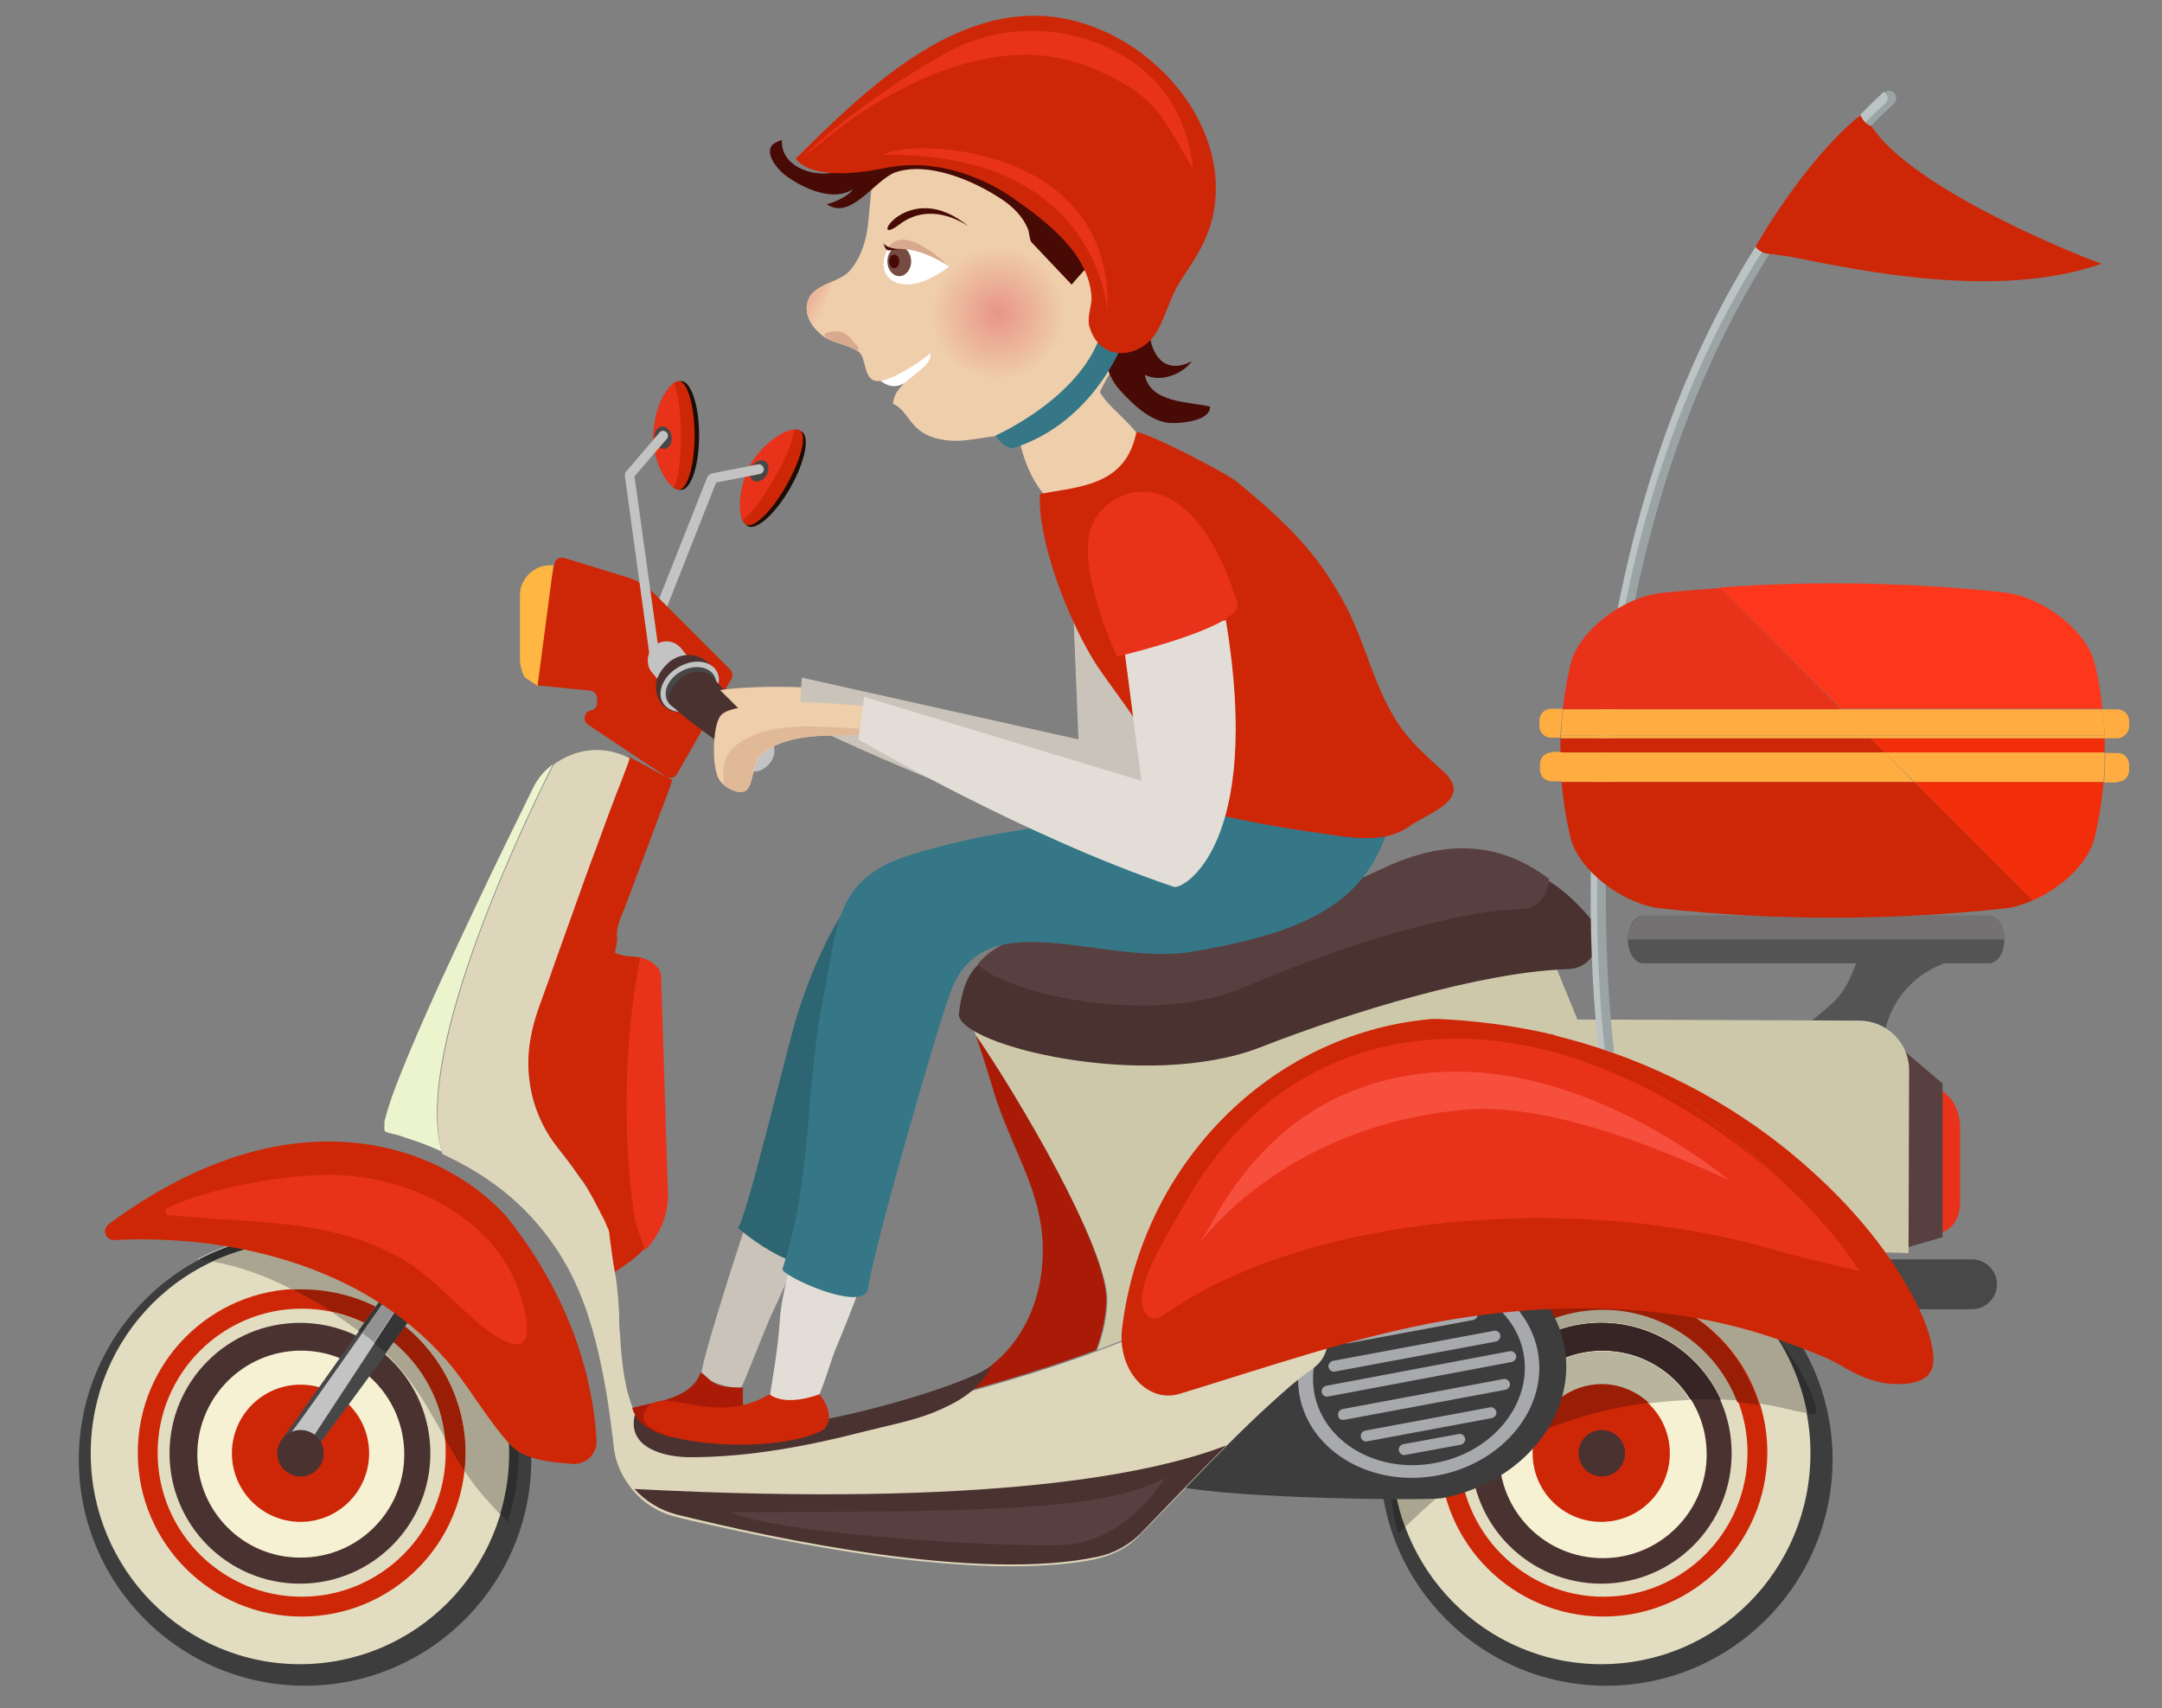 <?xml version="1.0" encoding="utf-8"?>
<!-- Generator: Adobe Illustrator 18.0.0, SVG Export Plug-In . SVG Version: 6.00 Build 0)  -->
<!DOCTYPE svg PUBLIC "-//W3C//DTD SVG 1.1//EN" "http://www.w3.org/Graphics/SVG/1.1/DTD/svg11.dtd">
<svg version="1.1" id="_x31__1_" xmlns="http://www.w3.org/2000/svg" xmlns:xlink="http://www.w3.org/1999/xlink" x="0px" y="0px"
	 viewBox="0 0 381.3 301.3" enable-background="new 0 0 381.3 301.3" xml:space="preserve">
<rect x="0" y="0" width="381.3" height="301.3" fill="#808080" stroke="none"/>
<g>
	
		<ellipse transform="matrix(-0.869 -0.495 0.495 -0.869 213.531 225.4)" fill="#1C0D04" cx="136.6" cy="84.4" rx="3.2" ry="9.6"/>
	<path fill="#CE2708" d="M130.9,91.7c0.2,0.4,0.4,0.7,0.6,0.8l0.2,0.1c1.4,0.5,4.5-2.6,7-7c2.5-4.4,3.6-8.6,2.5-9.6l-0.1-0.1
		c-0.2-0.1-0.6-0.2-1-0.1c-1.9,0.3-5.2,2.3-7.4,5.8c-0.1,0.1-0.2,0.3-0.2,0.4C130.3,85.7,130.2,89.9,130.9,91.7z"/>
	<path fill="#E8331A" d="M130.9,91.7c0.1,0,0.2-0.1,0.3-0.2c1.3-0.9,3.4-3.7,5.4-7.2c2-3.5,3.3-6.7,3.4-8.3c0-0.1,0-0.2,0-0.3
		c-1.9,0.3-5.2,2.3-7.4,5.8c-0.1,0.1-0.2,0.3-0.2,0.4C130.3,85.7,130.2,89.9,130.9,91.7z"/>
	
		<ellipse transform="matrix(-0.855 -0.519 0.519 -0.855 205.326 223.645)" fill="#474747" cx="134" cy="83.1" rx="1.5" ry="2"/>
	<path fill="#C3C3C3" d="M113.5,116.1c0.4,0,0.7-0.2,0.8-0.6l12-30.4l7.7-1.5c0.5-0.1,0.8-0.6,0.7-1c-0.1-0.5-0.6-0.8-1-0.7
		l-8.2,1.6c-0.3,0.1-0.5,0.3-0.7,0.5l-12.2,30.8c-0.2,0.5,0,1,0.5,1.1C113.2,116.1,113.4,116.1,113.5,116.1z"/>
	<path fill="#F6F1D3" d="M262.3,256.3c0,11.6,9.4,21,21,21c11.6,0,21-9.4,21-21c0-11.6-9.4-21-21-21
		C271.7,235.2,262.3,244.6,262.3,256.3"/>
	<path fill="#CE2708" d="M270.3,256.3c0,6.7,5.4,12.1,12.1,12.1c6.7,0,12.1-5.4,12.1-12.1c0-6.7-5.4-12.1-12.1-12.1
		C275.8,244.1,270.3,249.6,270.3,256.3"/>
	<circle fill="#4A3231" cx="282.5" cy="256.3" r="4.1"/>
	<path fill="#3D3D3D" d="M243.4,257.4c0,22.1,17.9,39.9,39.9,39.9c22,0,39.9-17.9,39.9-39.9c0-22-17.9-39.9-39.9-39.9
		C261.3,217.5,243.4,235.4,243.4,257.4 M259.4,256.3c0-12.7,10.3-23,23-23c12.7,0,23,10.3,23,23c0,12.7-10.3,23-23,23
		C269.7,279.3,259.4,269,259.4,256.3"/>
	<path fill="#4A3231" d="M251.7,257.4c0,17.5,14.2,31.7,31.7,31.7c17.5,0,31.7-14.2,31.7-31.7c0-17.5-14.2-31.7-31.7-31.7
		C265.9,225.8,251.7,240,251.7,257.4 M264.4,256.5c0-10.1,8.2-18.3,18.3-18.3c10.1,0,18.3,8.2,18.3,18.3c0,10.1-8.2,18.3-18.3,18.3
		C272.5,274.8,264.4,266.6,264.4,256.5"/>
	<path fill="#E2DCC0" d="M245.5,256.3c0,20.5,16.5,37.2,36.9,37.2s36.9-16.6,36.9-37.2c0-20.5-16.5-37.2-36.9-37.2
		S245.5,235.7,245.5,256.3 M259.4,256.3c0-12.7,10.3-23,23-23c12.7,0,23,10.3,23,23c0,12.7-10.3,23-23,23
		C269.7,279.3,259.4,269,259.4,256.3"/>
	<path fill="#CE2708" d="M282.8,285.1c-15.9,0-28.9-12.9-28.9-28.9c0-15.9,12.9-28.9,28.9-28.9c15.9,0,28.9,12.9,28.9,28.9
		C311.6,272.2,298.7,285.1,282.8,285.1 M282.8,230.8c-14,0-25.4,11.4-25.4,25.4c0,14,11.4,25.4,25.4,25.4c14,0,25.4-11.4,25.4-25.4
		C308.2,242.2,296.8,230.8,282.8,230.8"/>
	<circle fill="#F6F1D3" cx="53.8" cy="256.3" r="21"/>
	<circle fill="#CE2708" cx="53" cy="256.3" r="12.1"/>
	<path fill="#3D3D3D" d="M13.9,257.4c0,22.1,17.9,39.9,39.9,39.9c22,0,39.9-17.9,39.9-39.9c0-22-17.9-39.9-39.9-39.9
		C31.8,217.5,13.9,235.4,13.9,257.4 M29.9,256.3c0-12.7,10.3-23,23-23c12.7,0,23,10.3,23,23c0,12.7-10.3,23-23,23
		C40.2,279.3,29.9,269,29.9,256.3"/>
	<path fill="#4A3231" d="M22.2,257.4c0,17.5,14.2,31.7,31.7,31.7c17.5,0,31.7-14.2,31.7-31.7c0-17.5-14.2-31.7-31.7-31.7
		C36.3,225.8,22.2,240,22.2,257.4 M34.8,256.5c0-10.1,8.2-18.3,18.3-18.3c10.1,0,18.2,8.2,18.2,18.3c0,10.1-8.2,18.2-18.2,18.2
		C43,274.8,34.8,266.6,34.8,256.5"/>
	<path fill="#E2DCC0" d="M16,256.3c0,20.5,16.5,37.2,36.9,37.2c20.4,0,36.9-16.6,36.9-37.2c0-20.5-16.5-37.2-36.9-37.2
		C32.5,219.1,16,235.7,16,256.3 M29.9,256.3c0-12.7,10.3-23,23-23c12.7,0,23,10.3,23,23c0,12.7-10.3,23-23,23
		C40.2,279.3,29.9,269,29.9,256.3"/>
	<path fill="#CE2708" d="M53.2,285.1c-15.9,0-28.9-12.9-28.9-28.9c0-15.9,12.9-28.9,28.9-28.9c15.9,0,28.9,12.9,28.9,28.9
		C82.1,272.2,69.2,285.1,53.2,285.1 M53.2,230.8c-14,0-25.4,11.4-25.4,25.4c0,14,11.4,25.4,25.4,25.4c14,0,25.4-11.4,25.4-25.4
		C78.7,242.2,67.3,230.8,53.2,230.8"/>
	<path fill="#C3C3C3" d="M49.7,254.6c0,0,2.2,0.8,3.4,1.9c0.4,0.4,0.7,0.7,0.7,1c-0.1,1.1,21-28.2,21-28.3l-2-2.7l-1.9-2.6l-3.4,4.8
		l-16.3,23.7L49.7,254.6"/>
	<path fill="#474747" d="M50,253.5c0,0.1,0.3,0,0.5-0.2c0.2-0.1,0.4-0.2,0.4-0.2c-0.2,1,16.9-23.7,17-23.7l-0.3-0.7L50,253.5"/>
	<path fill="#474747" d="M53.2,256.5c0.4,0.4,0.7,0.7,0.7,1c-0.1,1.1,21-28.2,21-28.3l-2-2.7L53.2,256.5"/>
	<circle fill="#4A3231" cx="53" cy="256.3" r="4.1"/>
	<path fill="#BFBFBF" d="M53,217.5c-6.6,0-12.9,1.7-18.3,4.6l0.1,0c0.2,0,0.3,0,0.5,0c5.6-3,11.9-4.6,18.7-4.6c0.1,0,0.1,0,0.2,0
		C53.7,217.5,53.3,217.5,53,217.5"/>
	<path fill="#2E2E2E" d="M53.8,217.5c-6.8,0-13.1,1.7-18.7,4.6c0.8,0.1,1.5,0.2,2.3,0.3c4.7-2.2,9.9-3.4,15.4-3.4
		c6.5,0,12.7,1.7,18,4.7l0,0l0,0c11.3,6.4,18.9,18.5,18.9,32.4c0,3.7-0.5,7.3-1.6,10.7c0.5,0.5,1,1.1,1.4,1.7c1.3-3.9,2-8.1,2-12.4
		c0-21-16.8-38.2-37.7-38.7C54,217.5,53.9,217.5,53.8,217.5"/>
	<path fill="#A9A590" d="M69.4,236.7c-0.5,0.6-0.9,1.3-1.4,2c4.8,4.5,7.6,9.8,10.6,15.1C77.9,246.9,74.5,240.8,69.4,236.7
		 M58.5,231.4c1.6,1.1,3.2,2.2,4.7,3.3l1-1.4C62.4,232.5,60.5,231.8,58.5,231.4 M70.9,223.8l1.9,2.6l2,2.7l0,0c0,0-1.4,1.9-3.4,4.8
		c6.5,5.3,10.7,13.4,10.7,22.4c0,1-0.1,2.1-0.2,3.1c0.9,1.3,1.8,2.6,2.9,3.9c1.2,1.4,2.3,2.6,3.4,3.8c1-3.4,1.6-7,1.6-10.7
		C89.8,242.3,82.2,230.2,70.9,223.8 M52.9,219.1c-5.5,0-10.7,1.2-15.4,3.4c4.7,0.8,9.6,2.6,14.2,5c0.5,0,1.1,0,1.6,0
		c4.7,0,9.1,1.1,13,3.1l1.3-1.8l3.4-4.8C65.6,220.8,59.4,219.1,52.9,219.1"/>
	<path fill="#9A1D06" d="M71.4,233.9c-0.6,0.9-1.3,1.8-2,2.8c5,4.2,8.5,10.2,9.1,17.1c1.1,1.9,2.2,3.8,3.4,5.6
		c0.1-1,0.2-2.1,0.2-3.1C82.1,247.3,77.9,239.2,71.4,233.9 M53.2,227.4c-0.5,0-1.1,0-1.6,0c2.4,1.2,4.7,2.5,6.9,3.9
		c2,0.4,3.9,1.1,5.7,1.9l2-2.8C62.3,228.5,57.9,227.4,53.2,227.4"/>
	<path fill="#929292" d="M70.9,223.8L70.9,223.8l-3.4,4.8l0.3,0.7c0,0-1.7,2.4-4,5.7c0.7,0.6,1.5,1.2,2.2,1.7l6.9-10.5L70.9,223.8
		L70.9,223.8"/>
	<path fill="#353535" d="M67.5,228.7l-1.3,1.8l-2,2.8l-1,1.4c0.2,0.1,0.4,0.3,0.6,0.4c2.3-3.3,4-5.7,4-5.7L67.5,228.7"/>
	<path fill="#353535" d="M72.9,226.4L72.9,226.4L66,236.9c0.6,0.5,1.1,1,1.7,1.4c0.1,0.1,0.2,0.2,0.3,0.3c3.8-5.2,6.9-9.5,6.9-9.5
		l0,0L72.9,226.4"/>
	<path fill="#494848" d="M347.8,222.1h-21.3v8.8h21.3c2.4,0,4.4-2,4.4-4.4C352.2,224.1,350.2,222.1,347.8,222.1z"/>
	<path fill="#E8331A" d="M343.3,193l0.5,0.5c1.2,1.3,1.9,3.3,1.9,5.4V212c0,2.9-1.6,5.2-3.7,5.4c-1.1,0.1-2.1-0.9-2.3-2.3
		c-0.8-4.7-2.1-14.9,0.3-21.1C340.5,192.2,342.2,191.8,343.3,193z"/>
	<polygon fill="#594040" points="335.9,185.4 342.6,191.1 342.6,218.2 333.2,220.9 	"/>
	<path fill="#BFBFBF" d="M279.2,214.3c-11.3,0-23.2,3.5-31.6,11.3c-6.2,5.7-9.2,13.2-8.1,20.7c0.5,3,1.6,6.1,3.4,9
		c0.2,0.3,0.3,0.5,0.5,0.8c0.7-21.4,18.3-38.6,39.9-38.6c4.6,0,9,0.8,13.2,2.2C291.4,216.4,285.8,214.3,279.2,214.3"/>
	<path fill="#B8B59E" d="M282.6,238.3c-10,0-18.1,8.1-18.3,18.1c2-1.2,4.2-2.3,6.4-3.4c1.5-5.1,6.1-8.8,11.7-8.8
		c3.2,0,6.1,1.3,8.3,3.3c2.6-0.3,5-0.5,7.3-0.6C294.9,241.7,289.1,238.3,282.6,238.3"/>
	<path fill="#9A1D06" d="M282.5,244.1c-5.5,0-10.2,3.7-11.7,8.8c2.8-1.3,5.9-2.4,9.1-3.3c3.9-1.1,7.6-1.8,10.9-2.2
		C288.6,245.4,285.7,244.1,282.5,244.1"/>
	<path fill="#2E2E2E" d="M311.1,232.8c3.8,4.7,6.5,10.3,7.6,16.5c0.3,0,0.5,0.1,0.7,0.1c0.8,0,1.1-0.3,0.9-1.2
		C319,243.2,314.6,237,311.1,232.8 M283.4,217.5c-21.6,0-39.2,17.2-39.9,38.6c2.3,4.4,1.4,9.6,3.1,14.3c0.1,0,0.6-0.4,1.3-1.1
		c-1.5-4-2.3-8.4-2.3-13c0-20.5,16.5-37.2,36.9-37.2c9.9,0,19,4,25.6,10.4c-3.7-3.7-7.5-7.1-11.5-9.8
		C292.4,218.3,288,217.5,283.4,217.5"/>
	<path fill="#372525" d="M282.4,233.3c-12.7,0-23,10.3-23,23c0,1.1,0.1,2.1,0.2,3.1c1.5-1,3.1-2.1,4.7-3.1
		c0.1-10,8.2-18.1,18.3-18.1c6.5,0,12.3,3.4,15.5,8.6c0.7,0,1.3,0,2,0c1.2,0,2.3,0,3.4,0.1C299.9,238.9,291.8,233.3,282.4,233.3"/>
	<path fill="#A9A590" d="M282.8,230.8c-14,0-25.4,11.4-25.4,25.4c0,1.5,0.1,3,0.4,4.5c0.6-0.5,1.2-0.9,1.9-1.4
		c-0.1-1-0.2-2.1-0.2-3.1c0-12.7,10.3-23,23-23c9.4,0,17.4,5.6,21,13.6c1.1,0.1,2.1,0.1,3.1,0.2
		C302.8,237.6,293.6,230.8,282.8,230.8 M282.4,219.1c-20.4,0-36.9,16.6-36.9,37.2c0,4.6,0.8,9,2.3,13c1.4-1.3,3.7-3.6,6.9-6.2
		c-0.5-2.2-0.8-4.5-0.8-6.9c0-15.9,12.9-28.9,28.9-28.9c12.9,0,23.9,8.5,27.5,20.2c0.9,0.2,1.8,0.3,2.6,0.5c2.6,0.5,4.5,1.1,5.8,1.2
		c-1.2-6.2-3.8-11.8-7.6-16.5c-1.1-1.3-2.1-2.3-2.9-3.2c0,0-0.1-0.1-0.1-0.1C301.4,223.1,292.4,219.1,282.4,219.1"/>
	<path fill="#9A1D06" d="M282.8,227.4c-15.9,0-28.9,12.9-28.9,28.9c0,2.4,0.3,4.7,0.8,6.9c0.9-0.8,1.9-1.5,3-2.3
		c-0.3-1.5-0.4-3-0.4-4.5c0-14,11.4-25.4,25.4-25.4c10.8,0,20.1,6.8,23.7,16.3c1.4,0.1,2.6,0.3,3.8,0.5
		C306.6,235.9,295.7,227.4,282.8,227.4"/>
	<path fill="#3D3D3D" d="M206.2,253.5l0.2-0.1c1.7-1.2,10.7-17.6,12.4-16.4c1.9,1.3,3.7,2.8,5.6,4.4c1.1-10,9.8-18.8,21.7-21.1
		c14.2-2.7,27.5,5,29.8,17.1c2.3,12.1-7.3,24.1-21.5,26.8c-2.4,0.5-36.4,0.1-46.3-2C203.9,261.4,202.7,256,206.2,253.5z"/>
	<path fill="#A7A9AC" d="M229.2,246.2c1.9,9.9,12.8,16.2,24.4,14c11.6-2.2,19.5-12,17.6-21.9c-1.9-9.9-12.8-16.2-24.4-14
		C235.2,226.4,227.4,236.3,229.2,246.2z M231.8,245.7c-1.6-8.7,5.3-17.4,15.5-19.3c10.2-1.9,19.8,3.6,21.4,12.3
		c1.6,8.7-5.3,17.4-15.5,19.3C243,260,233.4,254.4,231.8,245.7z"/>
	<path fill="#A7A9AC" d="M234.2,246.3l32.4-6.1c0.5-0.1,0.9-0.6,0.8-1.1c-0.1-0.5-0.6-0.9-1.1-0.8l-32.4,6.1
		c-0.5,0.1-0.9,0.6-0.8,1.1C233.2,246.1,233.7,246.4,234.2,246.3z"/>
	<path fill="#A7A9AC" d="M237.1,250.4l28.4-5.3c0.5-0.1,0.9-0.6,0.8-1.1c-0.1-0.5-0.6-0.9-1.1-0.8l-28.4,5.3
		c-0.5,0.1-0.9,0.6-0.8,1.1C236,250.2,236.5,250.5,237.1,250.4z"/>
	<path fill="#A7A9AC" d="M241.1,254.2l22-4.1c0.5-0.1,0.9-0.6,0.8-1.1c-0.1-0.5-0.6-0.9-1.1-0.8l-22,4.1c-0.5,0.1-0.9,0.6-0.8,1.1
		C240.1,254,240.6,254.3,241.1,254.2z"/>
	<path fill="#A7A9AC" d="M247.8,256.6l9.8-1.8c0.5-0.1,0.9-0.6,0.8-1.1c-0.1-0.5-0.6-0.9-1.1-0.8l-9.8,1.8c-0.5,0.1-0.9,0.6-0.8,1.1
		C246.8,256.3,247.3,256.7,247.8,256.6z"/>
	<path fill="#A7A9AC" d="M263.5,234.7l-28.4,5.3c-0.5,0.1-0.9,0.6-0.8,1.1c0.1,0.5,0.6,0.9,1.1,0.8l28.4-5.3
		c0.5-0.1,0.9-0.6,0.8-1.1C264.5,234.9,264,234.6,263.5,234.7z"/>
	<path fill="#A7A9AC" d="M259.5,230.9l-22,4.1c-0.5,0.1-0.9,0.6-0.8,1.1c0.1,0.5,0.6,0.9,1.1,0.8l22-4.1c0.5-0.1,0.9-0.6,0.8-1.1
		C260.5,231.1,260,230.8,259.5,230.9z"/>
	<path fill="#A7A9AC" d="M252.7,228.6l-9.8,1.8c-0.5,0.1-0.9,0.6-0.8,1.1c0.1,0.5,0.6,0.9,1.1,0.8l9.8-1.8c0.5-0.1,0.9-0.6,0.8-1.1
		C253.8,228.8,253.3,228.5,252.7,228.6z"/>
	<path fill="#CE2708" d="M105.2,254.2c-0.3-7.3-2.7-23.3-16-39.8c-11.5-12.6-37.8-22.3-69.9,1.4l-0.1,0.1c-1.3,0.9-0.6,2.8,0.9,2.8
		c21.7-1.1,45.7,5.1,59.9,22.7c3.4,4.3,6.3,9.4,10,13.4c2.5,2.8,7.6,3.1,11.2,3.4C103.4,258.2,105.3,256.4,105.2,254.2z"/>
	<path fill="#E8331A" d="M91.8,237c1.7-0.7,1.3-4.1,0.2-7.9c-4.1-14.3-19.9-21.9-34.1-21.9c-6.9,0-20.3,2-28.3,5.8
		c-0.6,0.3-0.5,1.2,0.2,1.3c14.6,1.5,28.6,0.4,41.4,7.9c5.5,3.2,10.4,9.4,15.6,13C89.3,236.9,90.9,237.3,91.8,237z"/>
	<path fill="#CE2708" d="M119.4,136.5l9.6-16.8c0.3-0.5,0.2-1.2-0.2-1.6l-13.5-13.5c-1.2-1.2-2.8-2.2-4.4-2.7l-11.4-3.5
		c-0.8-0.2-1.6,0.2-1.7,1l-4.1,19.9c-0.2,0.8,0.4,1.6,1.2,1.6l9.2,0.9c0.7,0.1,1.2,0.7,1.2,1.4v0.8c0,0.7-0.5,1.2-1.1,1.3
		c-1.2,0.2-1.5,1.8-0.5,2.5l13.8,9.2C118.1,137.4,119,137.2,119.4,136.5z"/>
	<path fill="#FFB743" d="M97.6,99.7H97c-2.9,0-5.3,2.4-5.3,5.3v11.2c0,1.1,0.3,2.2,0.8,3.2l2.3,1.6L97.6,99.7z"/>
	<path fill="#545454" d="M327.8,168.9l-1.3,3.1c-0.9,2.2-2.3,4.2-4.2,5.7l-5.6,4.7l15.4,3.2c-0.2-7.7,5.1-14.5,12.6-16.2
		c1.6-0.4,2.7-0.5,2.7-0.5H327.8z"/>
	<path fill="#CEC8AB" d="M172.1,182.6c-0.7-1.9-1.2-3.3-1.4-3.3l103.9-8.3l3.6,8.8l49.7,0.2c4.9,0,8.9,4,8.8,8.9l-0.1,32.1
		l-105.2-3.1c0,0-5.2,5.4-10.3,10.9c-4.5,0.4-10.2,2-17.4,5.2c-3.2,1.4-6.7,2.8-10.2,4.1c1.2-3.1,1.7-6.1,1.8-8.5
		C195.6,220.4,179.1,192.7,172.1,182.6z"/>
	<path fill="#AA1B07" d="M134.8,252.2c12.9-2.4,27.5-2.7,38.7-10.4c7.4-5.1,10.7-13.6,10.4-22.4c-0.4-9.2-4.6-15.3-7.9-24.6
		c-0.3-0.7-2.4-7.9-3.9-12.2c7,10.1,23.5,37.8,23,47c-0.1,2.4-0.6,5.4-1.8,8.5c-22.4,8.3-50.6,14.4-66.5,15.6
		C129.7,253.3,132.5,252.6,134.8,252.2z"/>
	<path fill="#CE2708" d="M104.6,217.1c0.1,0.2,0.1,0.3,0.2,0.5c0,0.1,0.1,0.2,0.1,0.3c0.1,0.3,0.2,0.5,0.3,0.8l0,0.1
		c0.1,0.3,0.2,0.6,0.3,0.9l0.1,0.3c0.1,0.2,0.1,0.4,0.2,0.6c0,0.1,0.1,0.2,0.1,0.3c0.1,0.2,0.1,0.3,0.2,0.5l0.1,0.2
		c0.1,0.2,0.1,0.4,0.1,0.5l0,0.1c0.1,0.2,0.1,0.4,0.2,0.6l0,0.1c0,0.1,0.1,0.3,0.1,0.4l0,0.2c0,0.1,0,0.2,0.1,0.3l0,0.2
		c0,0.1,0,0.2,0,0.3l0,0.1c0,0.1,0,0.2,0,0.4l0,0.1l0,0.2l0,0.1l0,0.1v0.1l0,0.1v0l0,0l3.7-2.5c1.2-0.8,2.2-1.7,3.1-2.6
		c2.7-2.9,4.1-6.4,4-10.1l-1.2-38c0-1-0.5-1.8-1.4-2.5c-0.6-0.5-1.4-0.8-2.3-1c-0.3,0-0.5-0.1-0.8-0.1c-3,0-5-1.3-5.5-3.1
		C104.1,176.1,101.3,195.3,104.6,217.1z"/>
	<path fill="#E8331A" d="M112,215.4c0.1,0.2,0.1,0.3,0.2,0.5c0,0.1,0.1,0.2,0.1,0.3c0.1,0.3,0.2,0.6,0.3,0.8l0,0.1
		c0.1,0.3,0.2,0.6,0.3,0.9l0.1,0.2c0.1,0.2,0.1,0.4,0.2,0.6c0,0.1,0.1,0.2,0.1,0.3c0.1,0.2,0.1,0.3,0.2,0.5l0.1,0.3
		c0.1,0.2,0.1,0.4,0.2,0.5l0,0.1c2.7-2.9,4.1-6.4,4-10.1l-1.2-38c0-1-0.5-1.8-1.4-2.5c-0.6-0.5-1.4-0.8-2.3-1
		C110.8,179.8,109.2,196.6,112,215.4z"/>
	<path fill="#CE2708" d="M102.7,208.2c-0.1-0.2-0.2-0.3-0.4-0.5c-0.3-0.4-0.6-0.9-0.9-1.3c-0.2-0.2-0.3-0.5-0.5-0.7
		c-0.4-0.5-0.8-1.1-1.2-1.6c-1-1.3-2.1-2.5-2.9-3.9c-3.3-5.3-4.4-11.8-3.2-17.9c0.7-3.3,2-6.5,3.1-9.7c1.2-3.5,2.4-6.9,3.7-10.4
		c1.6-4.5,3.3-9,4.9-13.5c0.5-1.4,1-2.7,1.5-4.1c0.3-0.8,0.6-1.6,0.9-2.4c0.3-0.8,0.6-1.6,0.9-2.4c0.8-2.1,1.6-4.2,2.4-6.3
		c2.5,1.3,4.9,2.7,7.4,4c0.2,0.1,0.2,0.1,0.1,0.3c-0.1,0.4-0.3,0.8-0.4,1.2c-0.6,1.5-1.1,3-1.7,4.5c-2,5.4-4.1,10.9-6.1,16.3
		c-0.6,1.6-1.6,3.4-1.5,5.2c0,0.3,0.1,0.6,0,1c0,0.2-0.1,0.5-0.1,0.7c-0.1,0.5-0.2,1-0.3,1.6c-0.2,1.1-0.4,2.2-0.5,3.3
		c-0.8,5.6-1.4,11.2-1.6,16.8c-0.5,9.6-0.1,19.2,1,28.7c-0.1-0.2-0.2-0.4-0.3-0.7l-0.1-0.2C105.8,213.4,104.4,210.7,102.7,208.2z"/>
	<path fill="#DDD6BA" d="M97.6,134.9c2.6-2,6-3,9.4-2.5c1.3,0.2,2.6,0.6,3.8,1.2c0.2,0.1,0.3,0.1,0.2,0.3c-0.1,0.2-0.1,0.4-0.2,0.6
		c-0.1,0.4-0.3,0.8-0.4,1.1c-0.3,0.8-0.6,1.6-0.9,2.4c-0.3,0.7-0.5,1.3-0.8,2c-0.3,0.8-0.6,1.6-0.9,2.4c-0.3,0.8-0.6,1.6-0.9,2.4
		c-0.5,1.4-1,2.7-1.5,4.1c-1.7,4.5-3.3,9-4.9,13.5c-1.2,3.4-2.5,6.9-3.7,10.4c-1.1,3.2-2.5,6.4-3.1,9.7c-1.3,6.1-0.2,12.6,3.2,17.9
		c0.9,1.4,1.9,2.6,2.9,3.9c0.4,0.5,0.8,1.1,1.2,1.6c0.2,0.2,0.3,0.5,0.5,0.7c0.3,0.4,0.6,0.9,0.9,1.3c0.1,0.2,0.2,0.3,0.4,0.5
		c1.1,1.6,2,3.3,2.9,5.1c0.1,0.1,0.1,0.2,0.2,0.4l0.1,0.2c0.1,0.2,0.2,0.4,0.3,0.5c0.2,0.4,0.4,0.9,0.6,1.3c0.1,0.2,0.1,0.4,0.2,0.5
		l0.1,0.2c0.2,0.4,0.3,0.9,0.3,1.4c0.3,2.3,0.6,4.5,1,6.7c0.4,2.2,0.7,5.8,0.7,8c0,0.7,0,1.3,0.1,2c0.2,3.5,0.5,7.1,1.3,10.5
		c0.7,2.7,1.8,6,4.2,7.7c1.2,0.8,2.7,1.2,4.1,1.4c1.7,0.2,3.5,0.2,5.2,0c1.4-0.1,2.8-0.4,4.3-0.5c1.1-0.1,2.2-0.2,3.2-0.3
		c2.4-0.3,4.8-0.6,7.2-1c5.5-0.9,11.1-2,16.5-3.2c12.1-2.7,24.1-6,35.7-10.1c2.8-1,5.5-2,8.2-3.1c3-1.2,5.9-2.6,8.9-3.7
		c5.4-2.1,11.5-3.9,17.4-3.3c2.7,0.2,5.6,1.1,7.4,3.3c1.7,2.1,1.7,5.2,0.2,7.4c-0.7,1-1.7,1.7-2.7,2.4c-1,0.7-1.9,1.5-2.9,2.3
		c-2.3,2-4.6,4.1-6.8,6.2c-4.9,4.7-9.6,9.6-14.3,14.5c-1.3,1.3-2.6,2.7-3.9,4c-1.2,1.2-2.3,2.5-3.8,3.5c-2.4,1.6-5.1,2.3-7.9,2.7
		c-5.2,0.8-10.5,0.9-15.8,0.8c-5.9-0.2-11.7-0.7-17.5-1.4c-10.9-1.4-21.7-3.5-32.4-5.9c-2.1-0.5-4.2-0.9-6.3-1.5
		c-3-0.8-5.7-2.6-7.6-5.1c-1-1.3-1.8-2.7-2.3-4.2c-0.5-1.4-0.7-2.9-0.8-4.3c-0.4-2.8-0.7-5.6-1.2-8.4c-1.1-6.3-2.5-12.5-5.1-18.4
		c-2.4-5.5-5.9-10.4-10.2-14.5c-3.7-3.5-8-6.3-12.6-8.5c-0.3-0.2-0.7-0.3-1-0.5C73.2,186.8,89.9,150.3,97.6,134.9z"/>
	<path fill="#ECF4CE" d="M67.8,198.4c0.1-0.4-0.1-0.2,0-0.6c1-4,2.6-7.8,4.2-11.7c3.8-9.1,8-18,12.2-26.9c3.2-6.8,6.5-13.5,9.8-20.2
		c0.8-1.7,2-3.1,3.5-4.2c-7.7,15.4-24.4,52-19.6,68.3c-1.6-0.8-3.3-1.4-5-2c-0.9-0.3-1.8-0.6-2.7-0.9c-0.7-0.2-1.5-0.3-2.2-0.6
		C67.7,199.4,67.8,198.8,67.8,198.4z"/>
	<path fill="#4A3231" d="M111.9,262.6c1.9,2.1,4.4,3.7,7.4,4.5c17.4,4.3,53.5,12,74.5,7.4c2.8-0.6,5.4-2.1,7.4-4.1
		c5.7-5.9,10.7-11.1,15.1-15.5C203.7,259.8,175,265.9,111.9,262.6z"/>
	<path fill="#594040" d="M205.4,260.7c0,0-6.7,11.4-18.1,11.8c-12.6,0.4-51.3-2.2-58.3-5.8C173.1,266.6,194.6,266.5,205.4,260.7z"/>
	<path fill="#CE2708" d="M273.7,182.5c14.7,3.5,28.7,10.2,40.6,19.6c8.9,7.1,17.1,15.7,22.6,25.7c1.7,3.1,3.3,6.5,3.9,10
		c0.2,1.1,0.3,2.3,0,3.4c-0.1,0.2-0.2,0.5-0.3,0.7C330,224,308.2,194.8,273.7,182.5z"/>
	<path fill="#CE2708" d="M197.9,234.2c3.6-29.1,26.2-51.6,53.7-54.4c0.7-0.1,1.3-0.1,2-0.1c6.4,0.3,12.8,1.1,19.1,2.5
		c0.3,0.1,0.7,0.2,1,0.2c34.5,12.4,56.3,41.6,66.9,59.3c-0.3,0.6-0.7,1.1-1.3,1.4c-1.7,1.1-4.4,1.1-6.3,0.9
		c-2.9-0.3-5.7-1.6-8.2-3.1c-2.7-1.6-5.9-2.7-8.8-3.8c-19.5-7.4-40.7-7.7-61.1-4.2c-16,2.8-31.3,8.2-46.8,12.9
		C202.3,247.6,197,241.5,197.9,234.2z"/>
	<path fill="#E8331A" d="M205.1,232c25-17.8,73.3-22.3,109.8-11c1.4,0.4,12.9,3.1,13,3.2c-10.8-17-32.2-31.9-51.3-37.9
		c-20.1-6.3-41.9-3.4-57.2,12c-4.1,4.2-7.7,9-10.5,14.1c-2.2,3.9-6.8,11.2-7.4,15.5C200.9,231.7,203,233.5,205.1,232z"/>
	<path fill="#F74F3E" d="M211.9,218.7c0.2-0.3,0.3-0.6,0.5-0.8c0.6-1,1.1-1.8,1.5-2.6c2.7-4.9,5.9-9.2,9.6-12.9
		c8.7-8.8,20.3-13.4,33.4-13.4c5.9,0,12,1,18,2.9c10.3,3.2,20.9,9,29.9,16.1c1.4,1.1-27.1-14-46.3-12.3
		C225.6,198.5,211.1,220.2,211.9,218.7z"/>
	<path fill="#4A3231" d="M169.1,178.9c0.1,5.5,33.1,13.6,53.2,5.8c16.1-6.3,39.1-13.3,54.3-13.8c4.5-0.1,6.8-5.4,3.9-8.9
		c-9.8-11.6-18.6-11.4-30.3-2.5c-8.3,6.3-17.6,8.8-27.3,11.1c-10,2.4-17.8,5-28.4,2.6C183.9,170.8,171,161.4,169.1,178.9z"/>
	<path fill="#594040" d="M172.4,170.1c5.2,5.2,30.8,11,47.1,4c14.6-6.3,35.3-13.3,49-13.8c2.8-0.1,4.6-2.6,4.7-5.3
		c-8.1-6.1-17.2-7.2-28.1-2.4c-14.4,6.4-27.9,15-44.4,12.5C184.7,162.8,176.4,165.1,172.4,170.1z"/>
	<path fill="#4A3231" d="M121.7,257c10.5,0,20.9-2,31-4.6c3.9-1,8.3-1.8,12.2-3.4c3.3-1.4,7.8-3.5,10-8.2c-2.3,2.3-21.7,9-39,11.1
		c-4.5,0.5-9.1,1.1-13.6,1.1c-4.3,0-7.6,0.1-10.3-3.6C110.4,255.4,117.3,257,121.7,257z"/>
	<path fill="#545454" d="M287.1,165.7c0,2.3,1.2,4.2,2.7,4.2h61c0.7,0,1.4-0.5,1.9-1.2c0.5-0.8,0.8-1.8,0.8-3c0-2.3-1.2-4.2-2.7-4.2
		h-61c-0.7,0-1.4,0.5-1.9,1.2C287.5,163.5,287.1,164.6,287.1,165.7z"/>
	<path fill="#737171" d="M287.1,165.7h66.5c0-2.3-1.2-4.2-2.7-4.2h-61c-0.7,0-1.4,0.5-1.9,1.2C287.5,163.5,287.1,164.6,287.1,165.7z
		"/>
	<ellipse fill="#1C0D04" cx="120.1" cy="76.8" rx="3.2" ry="9.6"/>
	<path fill="#CE2708" d="M115.2,76.8c0,4.3,2,8,3.6,9.2c0.3,0.3,0.7,0.4,0.9,0.4c1.5,0,2.8-4.3,2.8-9.6c0-5.3-1.3-9.6-2.8-9.6
		c-0.3,0-0.6,0.1-0.9,0.4c-1.5,1.1-3.4,4.6-3.5,8.7C115.2,76.4,115.2,76.6,115.2,76.8z"/>
	<path fill="#E8331A" d="M115.2,76.8c0,4.3,2,8,3.6,9.2c0.8-1.2,1.3-4.9,1.3-9.2c0-4.3-0.6-8-1.3-9.2c-1.5,1.1-3.4,4.6-3.5,8.7
		C115.2,76.4,115.2,76.6,115.2,76.8z"/>
	
		<ellipse transform="matrix(-0.988 0.153 -0.153 -0.988 244.264 135.573)" fill="#474747" cx="116.9" cy="77.2" rx="1.5" ry="2"/>
	<path fill="#C3C3C3" d="M115.3,115.9l0.1,0c0.5-0.1,0.8-0.5,0.8-1L111.9,84l5.7-6.6c0.3-0.4,0.3-0.9-0.1-1.2
		c-0.4-0.3-0.9-0.3-1.2,0.1l-5.9,6.9c-0.2,0.2-0.2,0.4-0.2,0.7l4.3,31.3C114.5,115.6,114.8,115.9,115.3,115.9z"/>
	<path fill="#C3C3C3" d="M115.4,113.9L115.4,113.9c1.4-1.2,3.5-1,4.7,0.4l9.1,11.4l-1-0.1l-0.4,3.6h-2.8c0.3-0.2,0.6-0.4,0.7-0.7
		c0.1-0.1-0.2-0.3-0.3-0.2c-0.2,0.2-0.4,0.3-0.7,0.3v0c0-0.4-0.4-0.5-0.7-0.4c0-0.2,0-0.4,0-0.7c0-0.5-0.4-0.7-0.9-0.7
		c-0.3,0-0.6,0.2-0.7,0.5l-7.5-8.8C113.9,117.2,114,115.1,115.4,113.9z"/>
	<path fill="#4A3231" d="M116.4,123.7c1.3,2.3,4.7,2.5,7.2,0.7c2.5-1.7,3.2-4.9,1.7-7c-1.5-2.1-4.8-2.6-7.2-0.7
		C115.8,118.7,114.9,121.1,116.4,123.7z"/>
	<path fill="#4A3231" d="M126,117.9l-1.3-1.2c-0.2-0.1-1.1-0.6-1.3-0.6l-2.6,0.3L126,117.9z"/>
	
		<ellipse transform="matrix(-0.86 0.51 -0.51 -0.86 287.975 163.259)" fill="#C3C3C3" cx="121.6" cy="121.1" rx="5.5" ry="4"/>
	
		<ellipse transform="matrix(-0.882 0.47 -0.47 -0.882 286.391 171.364)" fill="#474747" cx="121.8" cy="121.5" rx="4.7" ry="3.5"/>
	<path fill="#4A3231" d="M120.6,119.2c2.3-1.3,4.2-0.7,5.2,0.3c3.1,3.9,7.6,7.3,10.6,12.1c0.1,0.1,0,0.4-0.1,0.6
		c-0.2,0.7-0.4,1.1-0.6,1.8c-0.6-0.1-1.3-0.3-1.9-0.4c-0.1,0.4-0.1,0.7-0.2,1.1c-0.9-0.2-2.2,0.3-2.2,0.4c-3.5-3.9-9.1-6.9-13.3-11
		C117.4,122.8,118.8,120.4,120.6,119.2z"/>
	
		<ellipse transform="matrix(-0.76 -0.65 0.65 -0.76 148.936 321.378)" fill="#C3C3C3" cx="133.8" cy="133.2" rx="2.4" ry="3.2"/>
	<path fill="#EFCEAC" d="M130.9,126.9l-0.5,0.9c2.3-0.6,4.7-0.9,6.7-1.1c0.4,0,2.1-0.2,3.9-0.4c2.4-0.2,5-0.3,5.1,0.2l-0.3-1.1l-1-4
		c-1.2-0.1-2.4-0.1-3.6-0.2c-2.7-0.1-5.4-0.1-8.1,0c-2,0.1-4.1,0.2-6.1,0.5l3.6,3.6c0.1,0.1,0.2,0.2,0.2,0.3
		C131.2,126,131.2,126.4,130.9,126.9z"/>
	<path fill="#E0B999" d="M130.4,127.7c2.3-0.6,4.7-0.9,6.7-1.1c0.4,0,2.1-0.2,3.9-0.4c2.4-0.2,5-0.3,5.1,0.2l-0.3-1.1
		c-1.6-0.1-3.2-0.1-4.8-0.2c-1.9,0-3.9,0-5.8,0.1c-1.4,0.1-2.8,0.1-4.3,0.3c0.2,0.4,0.2,0.9,0,1.3L130.4,127.7z"/>
	<path fill="#C9C3B9" d="M203.7,99.2l-14.6,4.1l1.1,27.1l-48.8-10.9l-0.4,7.6c0,0,29.3,14.6,56.3,21.6
		C198.8,149.1,208.3,133.8,203.7,99.2z"/>
	<path fill="#C9C3B9" d="M134.1,208.3c2.6-7.7,3.2-16.4,6.5-23.9c2-4.5-0.5-3.6,3.9-3.8c1,0,9.1,0.7,8.9,1.5
		c-3.3,17.3-10,34-17.3,49.7c-1.1,2.3-4.3,10.7-5.2,12.6c-0.5,1.1-7.4-0.9-7.2-2.3C124.6,236.8,131.8,215,134.1,208.3z"/>
	<path fill="#FFFFFF" d="M160.4,69.5c-0.1-1,0.4-2.1,0.9-3c-0.3,0.5-2.2,1.3-2.8,1.5c-3.1,0.7-4.6-2.6-6.1-4.6
		c2.8-0.6,5.3-1.4,7.9-2.3c1.9-0.6,6.7-0.8,6.4,2.3c-0.1,1.5-1.9,2.9-3.1,3.6c-0.6,0.3-1.4,0.4-1.9,0.8
		C161.7,67.8,160.4,69.6,160.4,69.5z"/>
	<path fill="#EFCEAC" d="M143.8,58c0.4,0.4,0.8,0.8,1.3,1.2c0.1,0.1,0.3,0.2,0.4,0.3l0.1,0.1c1.7,1,4.3,1.3,5.7,2.4l0.1,0
		c1.5,1.2,0.8,4.8,3.1,5.2c2.1,0.3,7.2-2.9,9.6-4.9c0.5,2.9-6.4,4.7-6.6,8.9c3.2,1.5,2.8,5.5,9.1,6.4c1.2,0.2,2.7,0.2,4.1,0
		c1.7-0.2,3.3-0.5,4.8-0.7c6.7-0.8,15.7-1.5,18.4-7.6c5.3-11.7,19.6-20.5,14.3-33.5c-7.9-19.1-32.2-25.5-48.2-12.8
		c-6.8,5.4-6.1,9.1-6.9,16.5c-0.3,3-1.5,6.7-3.7,8.7c-0.7,0.6-1.6,1-2.5,1.4c-0.5,0.2-1.1,0.5-1.6,0.7c-1,0.5-1.9,1.1-2.5,2
		C141.7,54.3,142.4,56.4,143.8,58z"/>
	<path fill="#470A04" d="M202.9,55.2c-1,4.5,1,11.8,7.3,8.5c-1.7,2.4-5.7,3.8-8.3,2.4c1,5,7.6,4.7,11.5,5.6c0.1,2.6-5.3,3-7.1,2.9
		c-3.5-0.3-6.6-3.4-8.8-5.8c-3.4-3.8-3.1-9-2.2-13.7c0.3-1.2,3.2-11,1.5-11.6c-1.7-0.7-7.8,6.7-7.8,6.7l-7.1-7.5
		c-0.3-0.3-0.4-1.8-0.6-2.3c-0.9-2.2-2.7-4-4.7-5.3c-4.8-3.2-12.9-6.7-18.7-4.7c-3.6,1.3-7.9,8.6-12.1,5.6c1.2-0.2,4-1.5,4.6-2.6
		c-3.5,2.2-8.5-0.1-11.5-2.2c-1.2-0.8-3-2.7-3.1-4.3c-0.2-1.9,2.1-2,2.1-2.3c-0.3,4.6,5,6.5,8.8,5.9c4.6-0.8,5.5-6.9,9.8-8.7
		c5.2-2.2,11.1-2.1,16.6-2.3c7.8-0.3,16.6,0.5,23.1,5.4C205.5,31.9,205.2,44.8,202.9,55.2z"/>
	<path fill="#E2DED7" d="M140.8,217.9c2-7.1,2-14.9,4.7-21.8c1.6-4.2,1.8-4.3,6.2-4.6c1-0.1,9.1,0.3,9,1.1
		c-2,15.7-7.4,31.1-13.4,45.5c-0.9,2.1-2.9,9.8-4.7,10.9c-2.8,1.7-4.7-1.6-6.9-2.3c0.7-4.5,1.5-8.9,1.8-13.5
		C137.8,228.3,139.5,222.8,140.8,217.9z"/>
	<path fill="#2D6572" d="M157.4,154.3c-7.7-0.1-14.4,16.7-17.1,25.7c-1.7,5.8-9.2,36.9-10.2,36.5c1.9,1.8,6.8,5.1,9.4,5.8
		c8,2,9.3-23.5,16.4-27.9c5.8-3.6,3.6-17.1,3.9-23.2C160,167.5,164.7,154.4,157.4,154.3z"/>
	<path fill="#EFCEAC" d="M194,69.2c2.2,3.8,9.4,7.7,8,12.4c-0.9,3-5.3,5.9-7.7,7.7c-3.3,2.6-4.7,2.6-8,0c-4.4-3.5-6.1-8.8-7-14.1
		c-0.5-2.8-2.2-7.2,0.8-9.1C182.4,64.8,192.6,66.7,194,69.2z"/>
	<path fill="#357787" d="M202.7,141.4c-3.1,3.3-9.1,3.2-13.9,3.8c-9.5,1.1-19.1,2.7-28.3,5.6c-13.5,4.2-12.7,12.7-15.1,24.1
		c-3.6,17.3-1.9,31.9-7.4,48.9c-0.4,1.1,14.5,8,15.1,3.4c1.2-8,12.4-46.6,14.6-52.4c6.1-16.2,26.8-4.2,42.9-7
		c18.9-3.3,30.9-8.1,34.7-23.5C231.5,146.5,212.9,143.5,202.7,141.4z"/>
	<path fill="#357787" d="M175.6,76.8c0,0,15.9-7,18.9-19.1c3-12.1,4,1.7,4,1.7s-5.1,15.1-20,19.7C176.4,78.5,175.6,76.8,175.6,76.8z
		"/>
	<path fill="#CE2708" d="M248.6,145.7c3.4-2.4,11.3-4.7,6-9.6c-2.7-2.5-5.1-4.5-7.4-7.6c-5-6.9-6.4-15.9-10.7-23.2
		c-4.5-7.9-9-12.6-18.3-20.3c-2-1.7-17.6-9.6-17.8-8.7c-1.9,9.3-9.8,9.5-17,10.8c-0.4,8.4,4.9,21.7,9.2,28.9
		c3.9,6.6,14.4,17.4,11.1,23.6c-0.3,0.6-0.7,1.1-1.1,1.5c9.3,1.9,18.5,4.2,27.9,5.5C236.7,147.4,243.6,149.3,248.6,145.7z"/>
	<path fill="#AA1B07" d="M117.2,253.1c-3.7-1.1-5.1-2.8-5.7-4.8c3.9-1.1,10.4-1.5,12.1-6.3c1.1,0.8,1.7,1.7,3,2.2
		c1.7,0.6,2.7,0.4,4.5,0.6c-0.3,0.4,0.4,5.5-0.9,6.6c-1.4,1.1-4.6,0.5-6.2,1.3c-1.2,0.6-3.7,0-6,0.8L117.2,253.1z"/>
	<path fill="#470A04" d="M170.9,40c0,0-6.4-4.9-12.3-0.4C152.7,44.1,160.1,30.9,170.9,40z"/>
	<path fill="#FFFFFF" d="M167.4,47c0,0-5.8-6.1-10.9-2.9C153.9,48.9,159,53.4,167.4,47z"/>
	<ellipse fill="#774B42" cx="158.6" cy="46.1" rx="2.1" ry="2.6"/>
	<ellipse fill="#470A04" cx="157.7" cy="46.1" rx="0.9" ry="1.2"/>
	
		<radialGradient id="SVGID_1_" cx="-7.333" cy="-75.429" r="1" gradientTransform="matrix(-11.835 0 0 -11.835 89.182 -837.432)" gradientUnits="userSpaceOnUse">
		<stop  offset="0" style="stop-color:#E89587"/>
		<stop  offset="3.636360e-003" style="stop-color:#E89587"/>
		<stop  offset="0.996" style="stop-color:#EFCEAC"/>
		<stop  offset="1" style="stop-color:#EFCEAC"/>
	</radialGradient>
	<circle fill="url(#SVGID_1_)" cx="176" cy="55.3" r="11.8"/>
	<path fill="#D8A88F" d="M167.4,47c0,0-8.4-8.3-10.9-2.9C156.2,44.6,159.8,42.1,167.4,47z"/>
	<path fill="#D8A88F" d="M145.1,59.2c0.2,0.1,0.4,0.3,0.6,0.4c1.7,1,4.3,1.3,5.7,2.4c0-0.1,0-0.2,0-0.4c0-0.7-0.6-0.9-0.9-1.3
		c-0.8-1.2-2-2.1-3.5-1.8C146.5,58.5,145.8,58.5,145.1,59.2z"/>
	
		<linearGradient id="SVGID_2_" gradientUnits="userSpaceOnUse" x1="-7.333" y1="-75.429" x2="-6.333" y2="-75.429" gradientTransform="matrix(8.197 4.018 -4.018 8.197 -105.483 697.97)">
		<stop  offset="0" style="stop-color:#E88076"/>
		<stop  offset="3.636360e-003" style="stop-color:#E88076"/>
		<stop  offset="0.996" style="stop-color:#EFCEAC"/>
		<stop  offset="1" style="stop-color:#EFCEAC"/>
	</linearGradient>
	<path fill="url(#SVGID_2_)" d="M143.8,58c0.4,0.4,0.8,0.8,1.3,1.2c0.1,0.1,0.3,0.2,0.4,0.3c-0.9-3.8,0.2-7.3,1.5-9.9
		c-0.5,0.2-1.1,0.5-1.6,0.7c-1,0.5-1.9,1.1-2.5,2C141.7,54.3,142.4,56.4,143.8,58z"/>
	<path fill="#CE2708" d="M171.1,4.9c-11.7,4.3-22.1,14.5-30.8,23.1c0.2-0.2,1.7,4.5,16,1.6c7.7-1.6,16.1,0.9,22.6,5.5
		c5.7,4,13.2,9.7,13.6,17.3c0.1,1.5-0.8,3.4-0.4,5.1c2,6.9,9.5,5.6,12.1,0.7c1.6-3,2.2-5.9,4.2-9c2-3,3.9-5.8,5-9.2
		c4.5-14.5-6.3-29.6-19.9-35C185.6,1.8,178.1,2.3,171.1,4.9z"/>
	<path fill="#E8331A" d="M201.9,17.4c3.8,3.3,5.6,7.8,8.5,12.3C209,17.6,202,10.8,193,7.4c-7.8-2.9-17-2.6-24.5,1.1
		c-6.8,3.4-19.6,11.9-27.1,19.4c3.9-3,7.5-6.2,11.3-8.6c7.9-5,17-9.1,26.5-9.6c7.4-0.4,13.8,1.9,20,5.6
		C200.3,16,201.2,16.7,201.9,17.4z"/>
	<path fill="#E8331A" d="M195.3,55.1c0,0-1.2-28.3-39.5-27.8C159.9,24.4,196.6,24.9,195.3,55.1z"/>
	<path fill="#CE2708" d="M144.5,245.9c0,0-5.7,2.3-8.8,0c-9.7,5.8-18.3-1.5-21.5,2.3c-5.5,6.5,22.4,8.9,31.1,3.9
		C147.7,249.4,144.5,245.9,144.5,245.9z"/>
	<path fill="#EFCEAC" d="M126.9,137.6c0.2,0.3,0.5,0.6,0.9,0.9c1.1,0.9,2.9,1.6,3.8,0.9c1.3-1,1.1-4.8,2.6-6.2
		c3.2-3.1,9.2-3.5,13.4-3.5c0.9,0,9-0.3,9.2,0.5l-0.2-1.1l-0.7-4.1c-3.9-0.6-7.9-0.9-11.9-1.1c-3-0.1-6-0.2-9,0.3
		c-1.9,0.3-6.7,0.5-7.9,2C125.6,128.1,125.5,135.6,126.9,137.6z"/>
	<path fill="#E0B999" d="M127.7,138.5c1.1,0.9,2.9,1.6,3.8,0.9c1.3-1,1.1-4.8,2.6-6.2c3.2-3.1,9.2-3.5,13.4-3.5c0.9,0,9-0.3,9.2,0.5
		l-0.2-1.1c-3.6-0.5-7.2-0.8-10.8-0.9c-3.8-0.2-7.8-0.2-11.5,1c-1.9,0.6-3.7,1.5-5.1,2.9C127.3,134,127.5,136,127.7,138.5z"/>
	<path fill="#E2DED7" d="M216.2,109.4l-18.4,1.3l3.5,27l-48.9-14.8l-1,7.5c0,0,28.7,16.9,55.6,26C208.6,157,222.8,149.1,216.2,109.4
		z"/>
	<path fill="#470A04" d="M159,43.9c0,0-2.2,0.2-3.2-1C156.3,44.4,156.3,44.3,159,43.9z"/>
	<path fill="#E8331A" d="M197,115.8c0,0-7.1-15.2-4.6-22.7c2.6-7.5,17.5-13.5,25.8,13.2C219.7,110.5,197,115.8,197,115.8z"/>
	<path fill="#9AA4A5" d="M284.5,185.6c0.1-0.2,0.2-0.5,0.1-0.8c0-0.3-3.6-27.2,0.8-61.1c2.9-22.9,10-52.6,26.6-78.8
		c5-8,10.9-15.6,17.9-22.6c1.3-1.4,2.7-2.7,4.1-4c0.5-0.5,0.6-1.3,0.1-1.9c-0.5-0.5-1.2-0.5-1.7-0.1l-0.1,0.1
		c-1.5,1.3-2.9,2.7-4.2,4.1c-7.2,7.3-13.2,15.2-18.4,23.3c-16.7,26.6-23.9,56.5-26.8,79.6c-4.1,32-1.3,57.9-0.8,61.4
		c0.4,0.1,0.7,0.2,1.1,0.4L284.5,185.6z"/>
	<path fill="#BBC3C4" d="M332.5,18.2c-1.2,1.1-2.4,2.3-3.5,3.4c-7.1,7.1-13.1,14.8-18.3,22.9c-16.8,26.3-23.9,56.1-26.9,79.2
		c-4.3,33.9-0.8,60.8-0.8,61.1c0,0.1,0,0.2,0,0.3c-0.4-0.1-0.7-0.3-1.1-0.4c-0.4-3.5-3.3-29.4,0.8-61.4c3-23.1,10.1-53,26.8-79.6
		c5.2-8.2,11.2-16.1,18.4-23.3c1.4-1.4,2.8-2.8,4.2-4.1l0.1-0.1l0.2,0.1C333.1,16.9,333,17.7,332.5,18.2z"/>
	<path fill="#CE2708" d="M331.9,24.6c-0.6-0.7-1.3-1.5-1.8-2.3c-1.1-0.5-1.5-1-2-2c-10,8.1-18.5,23.2-18.5,23.2s0.9,1.4,3,1.3
		c0.9,0.2,2.2,0.3,3.3,0.5c11.6,2.3,36.3,7.7,54.8,1.2C370.7,46.7,341.9,35.7,331.9,24.6z"/>
	<path fill="#FC371C" d="M370.8,125c-0.3-2.7-0.7-5.4-1.4-8.1c-1.5-5.8-9.2-11.6-15.8-12.4c-16.8-1.8-33.5-2.1-50.3-0.9l21.4,21.4
		H370.8z"/>
	<path fill="#E8331A" d="M303.4,103.7c-3.5,0.3-7.1,0.5-10.6,0.9c-6.6,0.8-14.2,6.5-15.8,12.4c-0.6,2.7-1.1,5.4-1.4,8.1h49.1
		L303.4,103.7z"/>
	<path fill="#CE2708" d="M275.4,137.9c0.3,3.3,0.8,6.6,1.6,9.9c1.5,5.8,9.2,11.6,15.8,12.4c20.3,2.2,40.6,2.2,60.9,0
		c1.6-0.2,3.2-0.7,4.8-1.4l-20.9-20.9H275.4z"/>
	<path fill="#CE2708" d="M329.9,130.2h-54.7c0,0.8,0,1.7,0,2.5h57.2L329.9,130.2z"/>
	<path fill="#F12E09" d="M358.5,158.8c5.1-2.2,9.8-6.6,10.9-11c0.8-3.3,1.3-6.6,1.6-9.9h-33.4L358.5,158.8z"/>
	<path fill="#F12E09" d="M332.4,132.7h38.8c0-0.8,0-1.7,0-2.5h-41.3L332.4,132.7z"/>
	<path fill="#FFAD40" d="M375.5,128.1v-0.9c0-1.2-0.9-2.1-2.1-2.1h-2.6c0.2,1.5,0.3,3.1,0.4,4.6c0,0.2,0,0.4,0,0.5h2.2
		C374.5,130.2,375.5,129.2,375.5,128.1z"/>
	<path fill="#FFAD40" d="M275.6,125h-2c-1.2,0-2.1,0.9-2.1,2.1v0.9c0,1.2,0.9,2.1,2.1,2.1h1.6c0-0.2,0-0.4,0-0.5
		C275.3,128.1,275.5,126.6,275.6,125z"/>
	<path fill="#FFAD40" d="M329.4,129.7h41.8c-0.1-1.5-0.2-3.1-0.4-4.6h-46.1L329.4,129.7z"/>
	<path fill="#FFAD40" d="M329.4,129.7l-4.6-4.6h-49.1c-0.2,1.5-0.3,3.1-0.4,4.6H329.4z"/>
	<path fill="#FFAD40" d="M329.4,129.7h-54.1c0,0.2,0,0.4,0,0.5h54.7L329.4,129.7z"/>
	<path fill="#FFAD40" d="M329.4,129.7l0.5,0.5h41.3c0-0.2,0-0.4,0-0.5H329.4z"/>
	<path fill="#FFAD40" d="M273.7,132.7c-1.2,0-2.1,0.9-2.1,2.1v0.9c0,1.2,0.9,2.1,2.1,2.1h1.8c-0.1-1.7-0.2-3.4-0.2-5.2H273.7z"/>
	<path fill="#FFAD40" d="M373.4,137.9c1.2,0,2.1-0.9,2.1-2.1v-0.9c0-1.2-0.9-2.1-2.1-2.1h-2.1c0,1.7-0.1,3.4-0.2,5.2H373.4z"/>
	<path fill="#FFAD40" d="M337.6,137.9H371c0.1-1.7,0.2-3.4,0.2-5.2h-38.8L337.6,137.9z"/>
	<path fill="#FFAD40" d="M332.4,132.7h-57.2c0,1.7,0.1,3.4,0.2,5.2h62.1L332.4,132.7z"/>
</g>
</svg>

